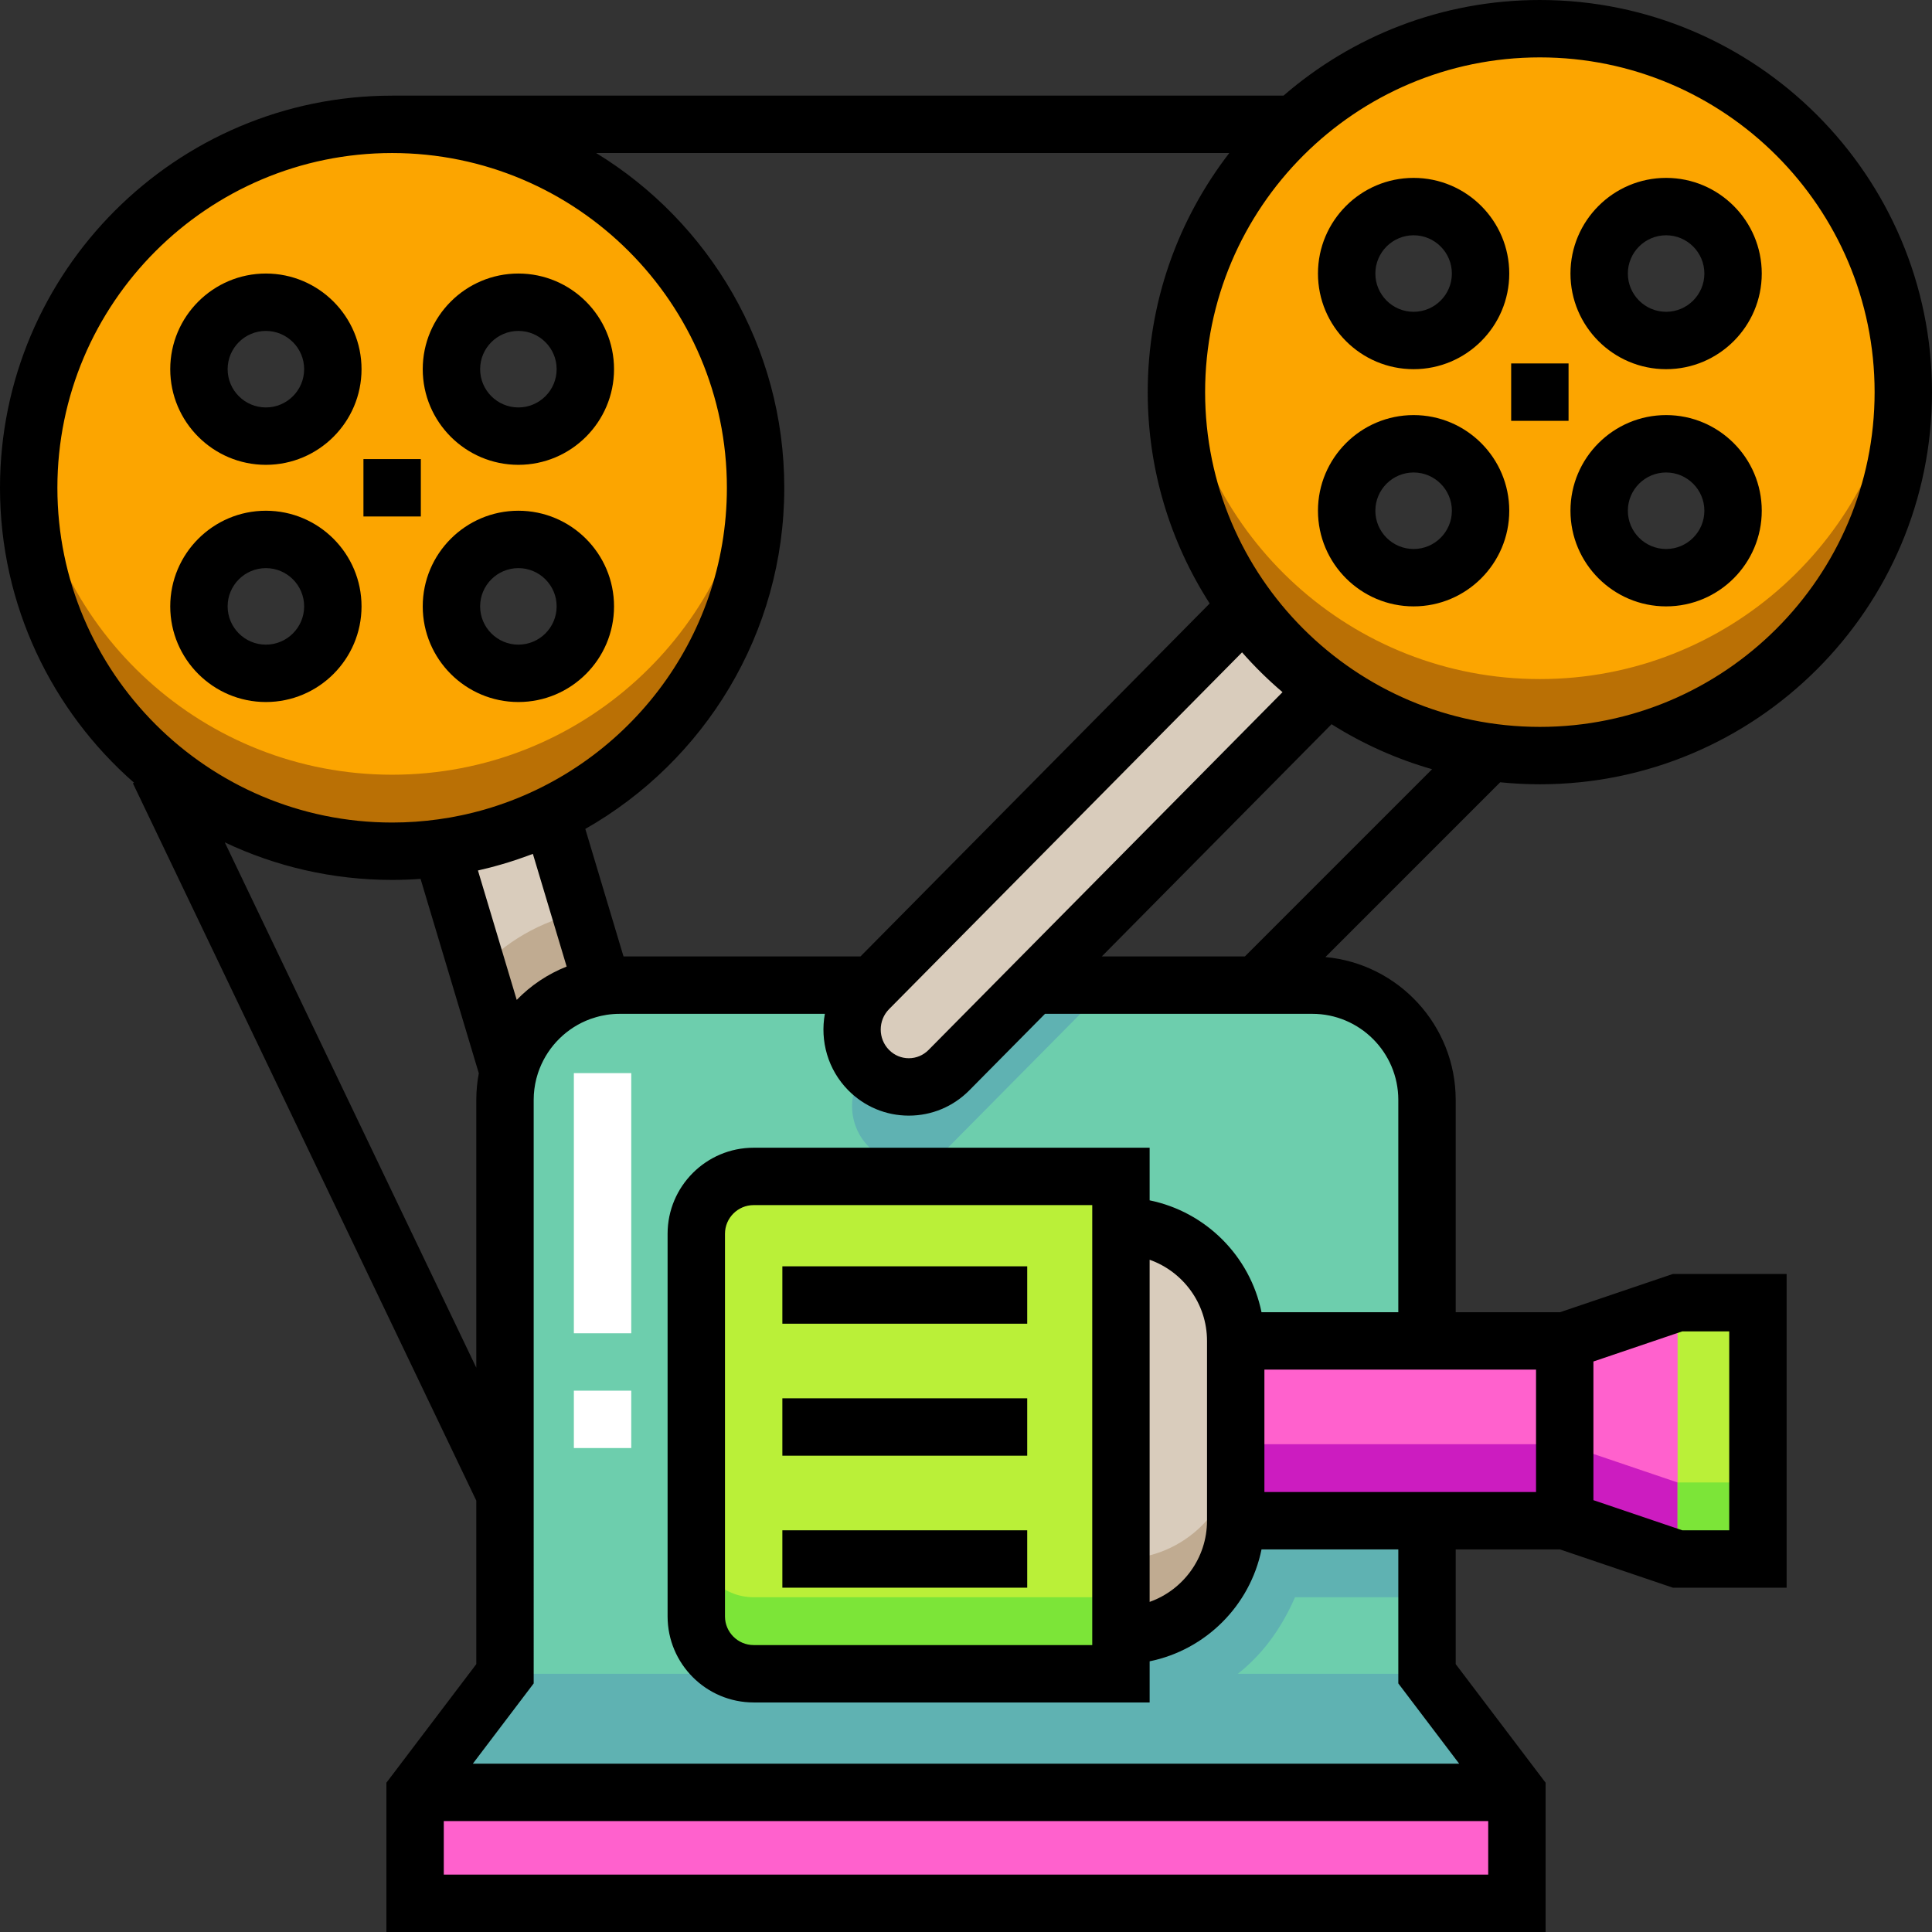 <?xml version="1.0" encoding="iso-8859-1"?>
<!-- Generator: Adobe Illustrator 19.0.0, SVG Export Plug-In . SVG Version: 6.00 Build 0)  -->
<svg version="1.1" id="Capa_1" xmlns="http://www.w3.org/2000/svg" xmlns:xlink="http://www.w3.org/1999/xlink" x="0px" y="0px"
	 viewBox="0 0 512 512" style="enable-background:new 0 0 512 512;" xml:space="preserve">
<rect x="0" y="0" width="512" height="512" fill="#333333" stroke="none"/>
<path id="SVGCleanerId_0" style="fill:#FCA500;" d="M408.079,7.604c-53.194,0-96.317,43.123-96.317,96.317
	s43.123,96.317,96.317,96.317s96.317-43.123,96.317-96.317S461.273,7.604,408.079,7.604z M374.622,153.093
	c-9.799,0-17.743-7.944-17.743-17.743s7.944-17.743,17.743-17.743s17.743,7.944,17.743,17.743
	C392.364,145.149,384.421,153.093,374.622,153.093z M374.622,90.234c-9.799,0-17.743-7.944-17.743-17.743
	s7.944-17.743,17.743-17.743s17.743,7.944,17.743,17.743S384.421,90.234,374.622,90.234z M441.537,153.093
	c-9.799,0-17.743-7.944-17.743-17.743s7.944-17.743,17.743-17.743s17.743,7.944,17.743,17.743
	C459.279,145.149,451.336,153.093,441.537,153.093z M441.537,90.234c-9.799,0-17.743-7.944-17.743-17.743
	s7.944-17.743,17.743-17.743s17.743,7.944,17.743,17.743S451.336,90.234,441.537,90.234z"/>
<g>
	<path id="SVGCleanerId_0_1_" style="fill:#FCA500;" d="M408.079,7.604c-53.194,0-96.317,43.123-96.317,96.317
		s43.123,96.317,96.317,96.317s96.317-43.123,96.317-96.317S461.273,7.604,408.079,7.604z M374.622,153.093
		c-9.799,0-17.743-7.944-17.743-17.743s7.944-17.743,17.743-17.743s17.743,7.944,17.743,17.743
		C392.364,145.149,384.421,153.093,374.622,153.093z M374.622,90.234c-9.799,0-17.743-7.944-17.743-17.743
		s7.944-17.743,17.743-17.743s17.743,7.944,17.743,17.743S384.421,90.234,374.622,90.234z M441.537,153.093
		c-9.799,0-17.743-7.944-17.743-17.743s7.944-17.743,17.743-17.743s17.743,7.944,17.743,17.743
		C459.279,145.149,451.336,153.093,441.537,153.093z M441.537,90.234c-9.799,0-17.743-7.944-17.743-17.743
		s7.944-17.743,17.743-17.743s17.743,7.944,17.743,17.743S451.336,90.234,441.537,90.234z"/>
</g>
<path style="fill:#FCA500;" d="M103.921,32.95c-53.194,0-96.317,43.123-96.317,96.317s43.123,96.317,96.317,96.317
	s96.317-43.123,96.317-96.317S157.115,32.95,103.921,32.95z M70.463,178.44c-9.799,0-17.743-7.944-17.743-17.743
	s7.944-17.743,17.743-17.743s17.743,7.944,17.743,17.743S80.262,178.44,70.463,178.44z M70.463,115.58
	c-9.799,0-17.743-7.944-17.743-17.743s7.944-17.743,17.743-17.743s17.743,7.944,17.743,17.743S80.262,115.58,70.463,115.58z
	 M137.378,178.44c-9.799,0-17.743-7.944-17.743-17.743s7.944-17.743,17.743-17.743c9.799,0,17.743,7.944,17.743,17.743
	S147.177,178.44,137.378,178.44z M137.378,115.58c-9.799,0-17.743-7.944-17.743-17.743s7.944-17.743,17.743-17.743
	c9.799,0,17.743,7.944,17.743,17.743S147.177,115.58,137.378,115.58z"/>
<path style="fill:#6DCEAD;" d="M401.996,474.994H110.004l23.826-31.43V291.485c0-16.8,13.616-30.416,30.416-30.416h183.509
	c16.8,0,30.416,13.616,30.416,30.416v152.079L401.996,474.994z"/>
<path style="fill:#FFFFFF;" d="M167.287,383.747h-15.208v-15.208h15.208V383.747z M167.287,353.331h-15.208v-68.943h15.208V353.331z
	"/>
<polygon style="fill:#FF61CD;" points="444.578,345.22 414.669,355.358 327.477,355.358 327.477,403.01 414.669,403.01 
	444.578,413.149 465.869,413.149 465.869,345.22 "/>
<polygon style="fill:#CC1CC0;" points="444.578,392.871 414.669,382.733 327.477,382.733 327.477,403.01 414.669,403.01 
	444.578,413.149 465.869,413.149 465.869,392.871 "/>
<rect x="110.004" y="474.994" style="fill:#FF61CD;" width="291.992" height="29.402"/>
<path style="fill:#BA7005;" d="M408.079,179.96c-49.769,0-90.719-37.75-95.787-86.178c-0.349,3.333-0.53,6.714-0.53,10.139
	c0,53.194,43.123,96.317,96.317,96.317s96.317-43.123,96.317-96.317c0-3.425-0.181-6.806-0.53-10.139
	C498.799,142.21,457.849,179.96,408.079,179.96z"/>
<path style="fill:#D9CCBC;" d="M116.932,224.706l17.801,59.41c2.936-11.796,12.755-20.87,24.948-22.705l-13.635-45.508
	C137.039,220.292,127.245,223.313,116.932,224.706z"/>
<path style="fill:#C0AB91;" d="M126.735,257.42l7.999,26.695c2.936-11.796,12.755-20.87,24.948-22.705l-5.854-19.538
	C143.2,244.102,133.784,249.665,126.735,257.42z"/>
<path style="fill:#BAF038;" d="M184.523,428.356V326.97c0-8.399,6.809-15.208,15.208-15.208h97.331v131.802h-97.331
	C191.332,443.564,184.523,436.755,184.523,428.356z"/>
<path style="fill:#7CE538;" d="M184.523,408.079v20.277c0,8.399,6.809,15.208,15.208,15.208h97.331v-20.277h-97.331
	C191.332,423.287,184.523,416.478,184.523,408.079z"/>
<path style="fill:#D9CCBC;" d="M297.061,433.426V324.943l0,0c16.799,0,30.416,13.617,30.416,30.416v47.651
	C327.477,419.809,313.86,433.426,297.061,433.426L297.061,433.426z"/>
<path style="fill:#C0AB91;" d="M297.061,413.149v20.277c16.799,0,30.416-13.617,30.416-30.416v-20.277
	C327.477,399.531,313.86,413.149,297.061,413.149z"/>
<rect x="444.578" y="345.22" style="fill:#BAF038;" width="21.291" height="67.929"/>
<rect x="444.578" y="392.871" style="fill:#7CE538;" width="21.291" height="20.277"/>
<path style="fill:#5FB2B2;" d="M293.837,261.069l-42.349,42.805c-2.94,2.96-6.793,4.451-10.635,4.451
	c-3.853,0-7.705-1.49-10.646-4.451c-5.678-5.749-5.85-14.924-0.547-20.896c0.182,0.203,0.355,0.416,0.547,0.618
	c5.88,5.931,15.401,5.931,21.281,0l22.285-22.528L293.837,261.069L293.837,261.069z"/>
<path style="fill:#D9CCBC;" d="M329.732,161.488l-99.525,100.597c-5.875,5.939-5.875,15.568,0,21.507l0,0
	c5.875,5.939,15.402,5.939,21.278,0l99.818-100.894C343.053,176.821,335.766,169.656,329.732,161.488z"/>
<path style="fill:#5FB2B2;" d="M378.17,443.564h-50.122c5.957-4.692,11.228-11.27,15.144-20.277h34.471V403.01h-50.186
	c0,16.799-13.617,30.416-30.416,30.416v10.139H133.83l-23.826,31.43h291.992L378.17,443.564z"/>
<path style="fill:#BA7005;" d="M103.921,205.307c-49.769,0-90.719-37.75-95.787-86.178c-0.349,3.333-0.53,6.714-0.53,10.139
	c0,53.194,43.123,96.317,96.317,96.317s96.317-43.123,96.317-96.317c0-3.425-0.181-6.806-0.53-10.139
	C194.64,167.557,153.69,205.307,103.921,205.307z"/>
<path d="M408.079,207.842c57.302,0,103.921-46.618,103.921-103.921S465.382,0,408.079,0c-25.951,0-49.71,9.562-67.941,25.347
	H103.921C46.618,25.347,0,71.965,0,129.267c0,31.13,13.762,59.102,35.518,78.165l-0.301,0.144l91.009,190.108v43.324l-23.826,31.43
	V512h307.2v-39.562l-23.826-31.43v-30.395h27.641l29.909,10.139h30.149v-83.137h-30.148l-29.909,10.139h-27.642v-56.269
	c0-19.788-15.196-36.084-34.53-37.854l46.32-46.319C401.023,207.661,404.531,207.842,408.079,207.842z M408.079,15.208
	c48.917,0,88.713,39.796,88.713,88.713s-39.796,88.713-88.713,88.713s-88.713-39.796-88.713-88.713S359.162,15.208,408.079,15.208z
	 M246.08,278.244c-1.403,1.417-3.262,2.198-5.235,2.198c-1.972,0-3.83-0.781-5.233-2.198c-2.948-2.981-2.948-7.831,0-10.812
	l93.546-94.553c3.316,3.775,6.898,7.299,10.723,10.551L246.08,278.244z M325.773,40.554c-13.544,17.552-21.615,39.532-21.615,63.366
	c0,20.609,6.03,39.836,16.419,56.009l-92.539,93.536h-62.8l-10.124-33.79c31.459-17.884,52.727-51.707,52.727-90.408
	c0-37.509-19.977-70.438-49.849-88.713H325.773z M127.065,230.587c0.959-0.219,1.914-0.449,2.863-0.694
	c0.534-0.138,1.066-0.287,1.598-0.434c0.452-0.125,0.903-0.25,1.352-0.381c0.638-0.185,1.273-0.372,1.907-0.569
	c0.01-0.003,0.019-0.006,0.029-0.009c1.587-0.494,3.16-1.03,4.722-1.6c0.043-0.015,0.085-0.03,0.127-0.047
	c0.518-0.19,1.04-0.367,1.555-0.566l8.947,29.859c-5.029,1.991-9.525,5.016-13.229,8.836l-10.277-34.299
	C126.798,230.654,126.93,230.618,127.065,230.587z M15.208,129.267c0-48.917,39.796-88.713,88.713-88.713
	s88.713,39.796,88.713,88.713c0,40.359-27.092,74.506-64.044,85.219c-0.389,0.113-0.78,0.221-1.171,0.329
	c-0.654,0.179-1.311,0.353-1.971,0.518c-0.671,0.167-1.343,0.329-2.019,0.481c-0.365,0.082-0.731,0.162-1.098,0.239
	c-0.94,0.198-1.882,0.387-2.83,0.556c-0.129,0.023-0.259,0.042-0.387,0.064c-0.975,0.168-1.955,0.32-2.938,0.456
	c-4.007,0.558-8.098,0.852-12.256,0.852C55.004,217.98,15.208,178.184,15.208,129.267z M59.574,223.237
	c13.458,6.376,28.492,9.951,44.346,9.951c2.534,0,5.045-0.095,7.533-0.275l15.437,51.521c-0.431,2.286-0.666,4.64-0.666,7.05v70.979
	L59.574,223.237z M117.608,496.792v-14.194h276.784v14.194H117.608z M445.831,352.824h12.434v52.721h-12.434l-23.558-7.986V360.81
	L445.831,352.824z M407.065,395.406h-71.984v-32.444h71.984V395.406z M370.566,291.485v56.269h-36.251
	c-3.031-14.875-14.775-26.619-29.65-29.65v-13.946H199.731c-12.578,0-22.812,10.233-22.812,22.812v101.386
	c0,12.579,10.234,22.812,22.812,22.812h104.935v-10.904c14.875-3.031,26.619-14.775,29.65-29.65h36.251v35.506l16.123,21.27H125.31
	l16.123-21.27V291.485c0-1.925,0.242-3.795,0.693-5.581c0.12-0.478,0.259-0.947,0.408-1.41c0.054-0.167,0.112-0.333,0.168-0.498
	c0.095-0.274,0.198-0.543,0.302-0.813c2.375-6.054,7.26-10.857,13.374-13.11c0.062-0.022,0.125-0.043,0.187-0.065
	c0.473-0.17,0.956-0.321,1.444-0.46c0.268-0.075,0.534-0.149,0.806-0.215c0.189-0.047,0.378-0.09,0.569-0.132
	c0.464-0.1,0.931-0.194,1.404-0.265c1.127-0.172,2.282-0.262,3.457-0.262h54.353c-1.302,7.127,0.76,14.766,6.203,20.267
	c4.282,4.327,9.979,6.711,16.043,6.711c6.065,0,11.764-2.384,16.045-6.711l20.052-20.268h70.812
	C360.332,268.673,370.566,278.906,370.566,291.485z M199.731,435.96c-4.193,0-7.604-3.411-7.604-7.604V326.97
	c0-4.193,3.411-7.604,7.604-7.604h89.727V435.96H199.731z M304.665,333.849c8.851,3.138,15.208,11.596,15.208,21.509v47.651
	c0,9.914-6.357,18.371-15.208,21.509V333.849z M329.903,253.465h-37.915l60.884-61.54c8.188,5.155,17.139,9.204,26.647,11.925
	L329.903,253.465z"/>
<path d="M441.537,97.838c13.976,0,25.347-11.37,25.347-25.347s-11.37-25.347-25.347-25.347s-25.347,11.37-25.347,25.347
	S427.561,97.838,441.537,97.838z M441.537,62.352c5.59,0,10.139,4.548,10.139,10.139s-4.548,10.139-10.139,10.139
	c-5.59,0-10.139-4.548-10.139-10.139S435.946,62.352,441.537,62.352z"/>
<path d="M374.622,97.838c13.976,0,25.347-11.37,25.347-25.347s-11.37-25.347-25.347-25.347s-25.347,11.37-25.347,25.347
	S360.646,97.838,374.622,97.838z M374.622,62.352c5.59,0,10.139,4.548,10.139,10.139s-4.548,10.139-10.139,10.139
	c-5.59,0-10.139-4.548-10.139-10.139S369.031,62.352,374.622,62.352z"/>
<path d="M441.537,160.697c13.976,0,25.347-11.37,25.347-25.347s-11.37-25.347-25.347-25.347s-25.347,11.37-25.347,25.347
	S427.561,160.697,441.537,160.697z M441.537,125.212c5.59,0,10.139,4.548,10.139,10.139c0,5.59-4.548,10.139-10.139,10.139
	c-5.59,0-10.139-4.548-10.139-10.139S435.946,125.212,441.537,125.212z"/>
<path d="M374.622,160.697c13.976,0,25.347-11.37,25.347-25.347s-11.37-25.347-25.347-25.347s-25.347,11.37-25.347,25.347
	S360.646,160.697,374.622,160.697z M374.622,125.212c5.59,0,10.139,4.548,10.139,10.139c0,5.59-4.548,10.139-10.139,10.139
	c-5.59,0-10.139-4.548-10.139-10.139S369.031,125.212,374.622,125.212z"/>
<rect x="400.475" y="96.317" width="15.208" height="15.208"/>
<path d="M137.378,123.184c13.976,0,25.347-11.37,25.347-25.347s-11.37-25.347-25.347-25.347s-25.347,11.37-25.347,25.347
	S123.402,123.184,137.378,123.184z M137.378,87.699c5.59,0,10.139,4.548,10.139,10.139s-4.548,10.139-10.139,10.139
	s-10.139-4.548-10.139-10.139S131.788,87.699,137.378,87.699z"/>
<path d="M70.463,123.184c13.976,0,25.347-11.37,25.347-25.347s-11.37-25.347-25.347-25.347s-25.347,11.37-25.347,25.347
	S56.487,123.184,70.463,123.184z M70.463,87.699c5.59,0,10.139,4.548,10.139,10.139s-4.548,10.139-10.139,10.139
	s-10.139-4.548-10.139-10.139S64.873,87.699,70.463,87.699z"/>
<path d="M137.378,186.044c13.976,0,25.347-11.37,25.347-25.347c0-13.976-11.37-25.347-25.347-25.347s-25.347,11.37-25.347,25.347
	C112.032,174.673,123.402,186.044,137.378,186.044z M137.378,150.558c5.59,0,10.139,4.548,10.139,10.139
	s-4.548,10.139-10.139,10.139s-10.139-4.548-10.139-10.139S131.788,150.558,137.378,150.558z"/>
<path d="M70.463,186.044c13.976,0,25.347-11.37,25.347-25.347c0-13.976-11.37-25.347-25.347-25.347s-25.347,11.37-25.347,25.347
	C45.117,174.673,56.487,186.044,70.463,186.044z M70.463,150.558c5.59,0,10.139,4.548,10.139,10.139s-4.548,10.139-10.139,10.139
	s-10.139-4.548-10.139-10.139S64.873,150.558,70.463,150.558z"/>
<rect x="96.317" y="121.663" width="15.208" height="15.208"/>
<rect x="207.335" y="335.588" width="64.887" height="15.208"/>
<rect x="207.335" y="405.545" width="64.887" height="15.208"/>
<rect x="207.335" y="370.566" width="64.887" height="15.208"/>
<g>
</g>
<g>
</g>
<g>
</g>
<g>
</g>
<g>
</g>
<g>
</g>
<g>
</g>
<g>
</g>
<g>
</g>
<g>
</g>
<g>
</g>
<g>
</g>
<g>
</g>
<g>
</g>
<g>
</g>
</svg>
